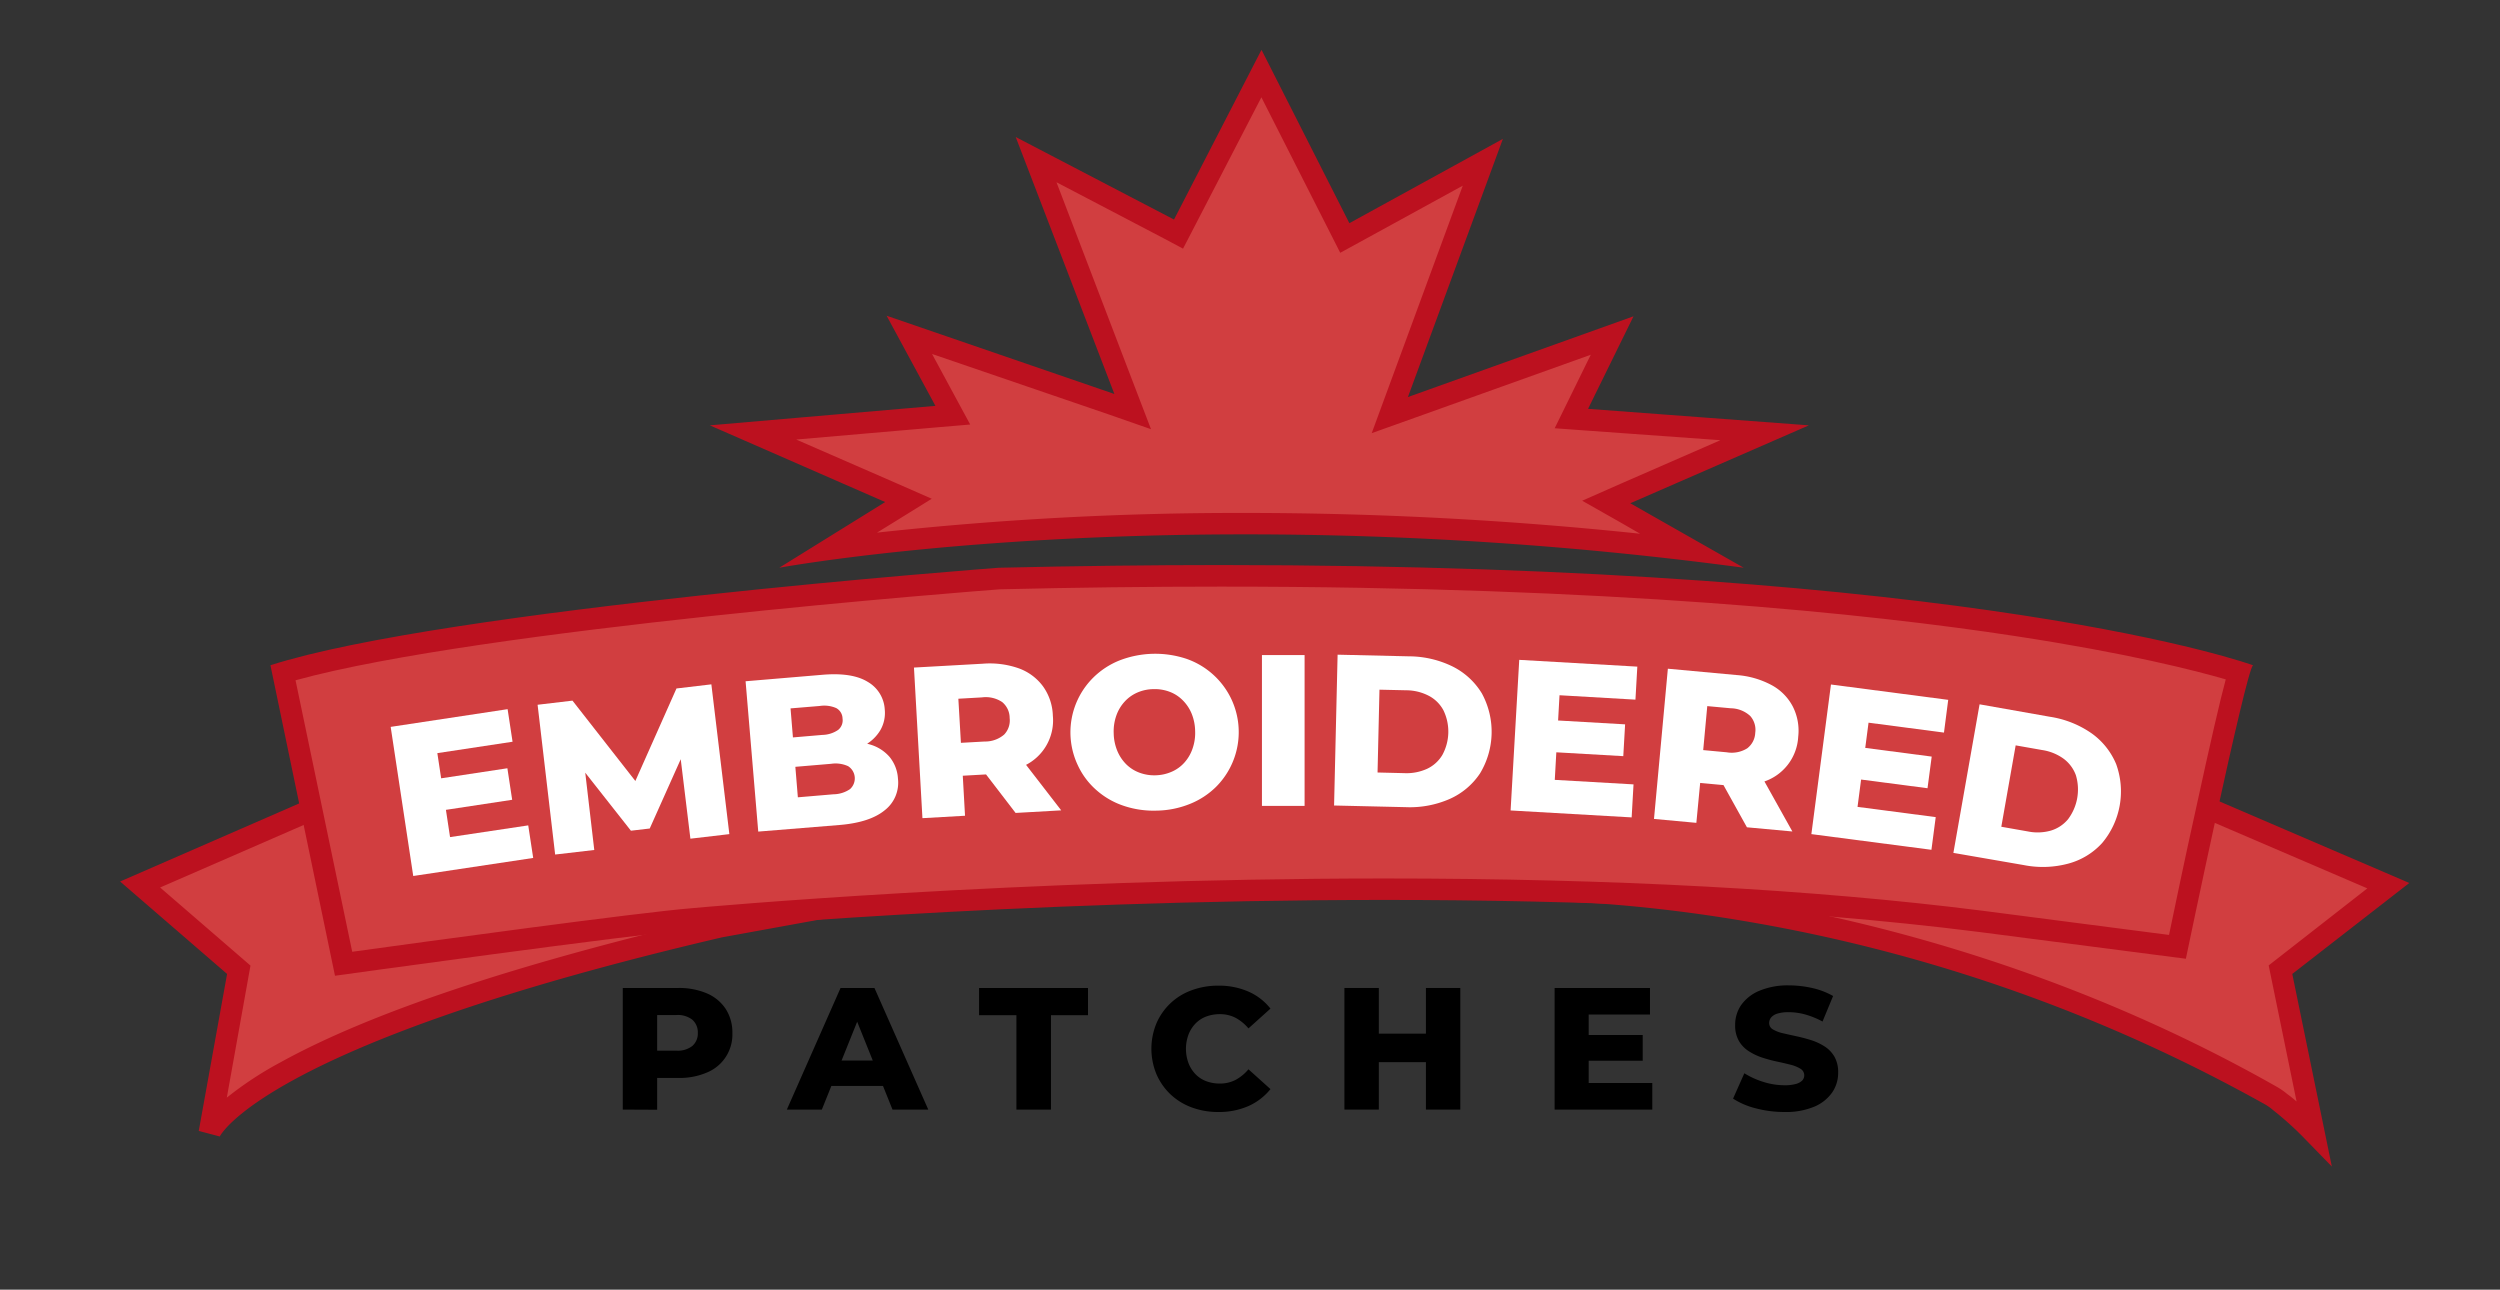 <svg id="Layer_1" data-name="Layer 1" xmlns="http://www.w3.org/2000/svg" viewBox="0 0 454.34 234.38"><rect x="0" y="0" width="454.34" height="234.38" fill="#333333" stroke="none"/><defs><style>.cls-1{fill:#d13e40;}.cls-2{fill:#bc111f;}.cls-3{fill:#fff;}</style></defs><path class="cls-1" d="M394.84,144.14,434,161l-19.59,15.27,6.09,29.65a61.46,61.46,0,0,0-6.09-5.53h0a10.78,10.78,0,0,0-1.66-1.17C343.15,159.67,276,161.84,276,161.84l-58.65-9.07-86.53,15.75c-86.76,20.18-92.74,37.36-92.74,37.36l5.31-29.65L25.47,160.74l38.06-16.6"/><path class="cls-2" d="M423.78,212l-4.67-4.79a57.64,57.64,0,0,0-5.78-5.28l-.17-.13a9,9,0,0,0-1.36-1,293.93,293.93,0,0,0-93.86-33.25c-25-4.32-41.72-3.84-41.88-3.83h-.18l-58.51-9.06-86.16,15.69C48,189.79,40,206.43,39.9,206.6l0-.07-3.78-1L41.27,177l-19.44-16.8,40.92-17.84,1.57,3.59L29.1,161.29l16.42,14.19-4.3,24A63.92,63.92,0,0,1,51,193.05c16.53-9.13,43.25-18,79.4-26.44l.1,0,86.85-15.81,58.8,9.1c2,0,18.22-.3,42.49,3.89,23.41,4,58.92,13.16,95.12,33.71a12.25,12.25,0,0,1,1.89,1.31c.51.36,1.11.84,1.72,1.37l-5.07-24.73,17.93-14-36.13-15.51,1.55-3.6,42.21,18.13L416.59,177Z"/><path class="cls-1" d="M307.35,100a683.77,683.77,0,0,0-81-4.83,576.56,576.56,0,0,0-75.58,4.66l14.31-8.88L136.87,78.59l36.26-3.14-7.89-14.6,40.61,13.9L188.28,29,214.2,42.54l15.08-29.11L244.4,43.25l25.08-13.73L252.57,75.46,293,61l-7.41,15.09,35.12,2.58L291.91,91.23Z"/><path class="cls-2" d="M229.26,17.72l12.48,24.61,1.83,3.61L247.12,44l18.72-10.26L252.18,70.86l-2.89,7.86,7.89-2.82L289.1,64.47l-4,8.15-2.56,5.21,5.79.42L312.66,80l-17.94,7.83L287.54,91l6.81,3.86L298.07,97a685.56,685.56,0,0,0-71.69-3.78,603.68,603.68,0,0,0-67,3.58L163,94.57l6.33-3.93-6.83-3L144.7,79.88l25.62-2.22,6-.51-2.84-5.25-4.09-7.57,31.91,10.92L209.18,78l-3-7.82L192,33.12l19.59,10.25L215,45.19l1.81-3.49,12.42-24m0-8.59L213.36,39.9l-28.77-15,17.93,46.7L161.13,57.38,170,73.76,129,77.3l31.87,13.94-19.25,11.94s32.79-6.07,84.72-6.07a681.84,681.84,0,0,1,90.56,6.07L296.28,91.46,328.74,77.3l-40.13-3,8.26-16.82-41,14.68,17.26-46.92L245.23,40.56,229.3,9.13Z"/><path class="cls-1" d="M51.43,122.24C84,112.6,179,105.34,181.59,105.14c13.73-.32,27.27-.49,40.27-.49,121.61,0,174.84,14.33,185.06,17.48-.92,3.05-2.56,9.82-6,25.44-2.23,10.22-4.38,20.47-5.22,24.49l-35.82-4.63c-30.6-3.88-67-5.84-108.28-5.84-67.43,0-125.07,5.33-125.65,5.39-10.15.79-53.91,6.82-63.56,8.16Z"/><path class="cls-2" d="M221.86,106.61c70.74,0,117.61,4.88,144.47,9,20.35,3.11,32.6,6.24,38.17,7.86-1.06,3.91-2.67,10.89-5.46,23.7-2,9-3.85,17.94-4.85,22.74l-34-4.41c-30.67-3.88-67.18-5.85-108.52-5.85-66.86,0-124.14,5.24-125.8,5.39-9.74.77-49.48,6.22-61.86,7.93L53.71,123.63c33.63-9.29,124.45-16.27,128-16.53,13.69-.33,27.21-.49,40.17-.49m0-3.92q-19.05,0-40.37.49S80.8,110.72,49.15,120.9l11.73,56.43s54-7.52,65.29-8.41c0,0,57.35-5.37,125.46-5.37,35.28,0,73.44,1.44,108,5.82l37.62,4.87S408.12,122,409.45,120.9c0,0-49.56-18.21-187.59-18.21Z"/><path class="cls-3" d="M81.79,152.13,96,150l.9,5.92L75.1,159.2,71,132.1l21.25-3.22.9,5.92-13.67,2.07Zm-2.16-10.6,12.58-1.91.87,5.73L80.5,147.26Z"/><path class="cls-3" d="M100.89,155.3,97.7,128.08l6.34-.75,13.45,17.19-3.35.4,8.8-19.8,6.34-.75,3.27,27.22-7.08.83-2-16.44,1.2-.14-6.59,14.73-3.42.4L104.6,138.19l1.48-.17L108,154.47Z"/><path class="cls-3" d="M137.8,151.13l-2.3-27.32,14-1.18q5.39-.45,8.2,1.29a6.18,6.18,0,0,1,3.09,5,6.28,6.28,0,0,1-.8,3.78,7.47,7.47,0,0,1-2.91,2.76,11.33,11.33,0,0,1-4.7,1.32l.62-1.94a13.24,13.24,0,0,1,5.11.46,7.45,7.45,0,0,1,3.55,2.25,6.85,6.85,0,0,1,1.53,3.94,6.33,6.33,0,0,1-2.4,5.76q-2.7,2.22-8.21,2.68ZM145,144.9l6.48-.55a5.45,5.45,0,0,0,3-.94,2.63,2.63,0,0,0-.35-4.17,5.51,5.51,0,0,0-3.08-.43l-7,.59-.46-5.34,5.86-.5a5.25,5.25,0,0,0,2.87-.91,2.23,2.23,0,0,0,.8-2.07,2.2,2.2,0,0,0-1.14-1.89,5.42,5.42,0,0,0-3-.39l-5.31.44Z"/><path class="cls-3" d="M167.64,148.69l-1.54-27.37,12.51-.7a15.91,15.91,0,0,1,6.54.84,9.46,9.46,0,0,1,4.4,3.27,9.63,9.63,0,0,1,1.79,5.33,9.09,9.09,0,0,1-5.19,9.1,16.21,16.21,0,0,1-6.41,1.55l-8.21.46,3.26-3.43.59,10.51Zm7.2-10.13-3.64-3.37,7.74-.43a5.3,5.3,0,0,0,3.55-1.26,3.71,3.71,0,0,0,1-3,3.75,3.75,0,0,0-1.36-2.91,5.37,5.37,0,0,0-3.67-.85l-7.74.44,3.24-3.76Zm9.73,9.18-7.36-9.59,8.25-.46,7.4,9.58Z"/><path class="cls-3" d="M210.2,147.32a17,17,0,0,1-6.09-.91,14.26,14.26,0,0,1-4.91-2.87,13.52,13.52,0,0,1-3.31-4.44,14,14,0,0,1,2.79-15.95,14.36,14.36,0,0,1,4.76-3.12,18,18,0,0,1,12.15-.31,14.16,14.16,0,0,1,8.18,7.31A14.07,14.07,0,0,1,221,143a14.32,14.32,0,0,1-4.72,3.09A16.77,16.77,0,0,1,210.2,147.32ZM210,140.9a7.72,7.72,0,0,0,2.9-.63,6.63,6.63,0,0,0,2.31-1.64,7.36,7.36,0,0,0,1.5-2.53,8.58,8.58,0,0,0,.49-3.22,8.79,8.79,0,0,0-.65-3.22,7.48,7.48,0,0,0-1.63-2.42,6.62,6.62,0,0,0-2.39-1.53,7.64,7.64,0,0,0-2.93-.47,7.53,7.53,0,0,0-2.9.62,6.79,6.79,0,0,0-2.31,1.65,7.32,7.32,0,0,0-1.5,2.5,8.61,8.61,0,0,0-.49,3.25,8.76,8.76,0,0,0,.65,3.19,7.51,7.51,0,0,0,1.63,2.45,6.73,6.73,0,0,0,2.39,1.52A7.68,7.68,0,0,0,210,140.9Z"/><path class="cls-3" d="M229.34,146.46l0-27.41h7.75l0,27.41Z"/><path class="cls-3" d="M242.45,146.39l.64-27.41,13,.3a18.13,18.13,0,0,1,7.95,1.87,13,13,0,0,1,5.27,4.87,14.6,14.6,0,0,1-.34,14.54,12.91,12.91,0,0,1-5.49,4.63,18,18,0,0,1-8,1.5Zm7.9-6,4.89.12a9,9,0,0,0,4.11-.79,6.39,6.39,0,0,0,2.78-2.52,8.86,8.86,0,0,0,.19-8.12,6.36,6.36,0,0,0-2.66-2.63,8.93,8.93,0,0,0-4.07-1l-4.89-.11Z"/><path class="cls-3" d="M282.56,141.73l14.31.82-.34,6-22-1.26,1.57-27.37,21.46,1.23-.34,6-13.8-.8Zm.08-10.82,12.7.73-.33,5.78-12.71-.73Z"/><path class="cls-3" d="M300.59,148.83l2.52-27.3,12.48,1.15a15.82,15.82,0,0,1,6.34,1.81,9.33,9.33,0,0,1,3.87,3.88,9.7,9.7,0,0,1,1,5.53,9.11,9.11,0,0,1-6.49,8.23,16,16,0,0,1-6.56.6l-8.19-.76,3.73-2.92-1,10.49Zm8.62-9L306.1,136l7.72.72a5.33,5.33,0,0,0,3.71-.72,3.74,3.74,0,0,0,1.46-2.82,3.78,3.78,0,0,0-.92-3.07,5.33,5.33,0,0,0-3.51-1.39l-7.72-.71,3.76-3.23Zm8.27,10.52-5.87-10.57,8.23.76,5.9,10.57Z"/><path class="cls-3" d="M337.58,146.64l14.21,1.86-.78,5.94-21.82-2.85,3.56-27.19,21.31,2.79-.77,5.95-13.71-1.8Zm.86-10.79,12.62,1.65-.76,5.75-12.62-1.65Z"/><path class="cls-3" d="M355,155l4.76-27,12.77,2.26a18,18,0,0,1,7.57,3,13,13,0,0,1,4.48,5.6,14.58,14.58,0,0,1-2.53,14.33,12.76,12.76,0,0,1-6.13,3.75,17.87,17.87,0,0,1-8.16.27Zm8.71-4.75,4.82.85a8.8,8.8,0,0,0,4.18-.15,6.45,6.45,0,0,0,3.13-2.07,9,9,0,0,0,1.42-8,6.49,6.49,0,0,0-2.24-3,8.9,8.9,0,0,0-3.88-1.57l-4.82-.85Z"/><path d="M113.18,201.65v-22.1h10.1a12.85,12.85,0,0,1,5.23,1,7.71,7.71,0,0,1,3.39,2.83,7.84,7.84,0,0,1,1.2,4.37,7.45,7.45,0,0,1-4.59,7.15,12.51,12.51,0,0,1-5.23,1h-6.63l2.78-2.72v8.5Zm6.25-7.83-2.78-2.88h6.25a4.28,4.28,0,0,0,2.92-.85,3,3,0,0,0,1-2.37,3.05,3.05,0,0,0-1-2.4,4.28,4.28,0,0,0-2.92-.85h-6.25l2.78-2.87Z"/><path d="M143,201.65l9.76-22.1h6.16l9.78,22.1h-6.5l-7.64-19H157l-7.64,19Zm5.34-4.3,1.61-4.61h10.8l1.61,4.61Z"/><path d="M184.72,201.65V184.5h-6.79v-4.95h19.8v4.95H191v17.15Z"/><path d="M221.41,202.09a13.65,13.65,0,0,1-4.85-.84,11.3,11.3,0,0,1-3.85-2.38,11.15,11.15,0,0,1-2.54-3.65,12.09,12.09,0,0,1,0-9.25,11,11,0,0,1,6.39-6,13.65,13.65,0,0,1,4.85-.84,13.3,13.3,0,0,1,5.48,1.08,10.4,10.4,0,0,1,4,3.09l-4,3.6a8,8,0,0,0-2.35-1.93,6.12,6.12,0,0,0-2.86-.66,6.93,6.93,0,0,0-2.49.44,5.3,5.3,0,0,0-1.94,1.28,5.92,5.92,0,0,0-1.26,2,7.49,7.49,0,0,0,0,5.17,5.92,5.92,0,0,0,1.26,2,5.3,5.3,0,0,0,1.94,1.28,6.93,6.93,0,0,0,2.49.44,6.12,6.12,0,0,0,2.86-.66,8,8,0,0,0,2.35-1.93l4,3.6a10.77,10.77,0,0,1-4,3.08A13.3,13.3,0,0,1,221.41,202.09Z"/><path d="M250.58,201.65h-6.25v-22.1h6.25Zm9-8.62h-9.41v-5.18h9.41Zm-.44-13.48h6.25v22.1h-6.25Z"/><path d="M288.72,196.82h11.56v4.83H282.53v-22.1h17.33v4.83H288.72Zm-.44-8.72h10.26v4.67H288.28Z"/><path d="M324.27,202.09a20.11,20.11,0,0,1-5.23-.68,13.6,13.6,0,0,1-4.08-1.75l2.05-4.61a14.55,14.55,0,0,0,3.42,1.56,12.82,12.82,0,0,0,3.87.62,7.45,7.45,0,0,0,2.09-.24,2.59,2.59,0,0,0,1.15-.63,1.39,1.39,0,0,0-.33-2.13,6.3,6.3,0,0,0-1.8-.73c-.74-.19-1.56-.38-2.45-.57a25.9,25.9,0,0,1-2.68-.72,10.64,10.64,0,0,1-2.45-1.16,5.53,5.53,0,0,1-1.8-1.86,5.61,5.61,0,0,1-.69-2.92,6.3,6.3,0,0,1,1.08-3.6,7.6,7.6,0,0,1,3.27-2.59,13.28,13.28,0,0,1,5.43-1,19.18,19.18,0,0,1,4.28.49,13.74,13.74,0,0,1,3.74,1.44l-1.92,4.64a15.41,15.41,0,0,0-3.13-1.28,11.42,11.42,0,0,0-3-.42,6.9,6.9,0,0,0-2.08.26,2.41,2.41,0,0,0-1.14.71,1.63,1.63,0,0,0-.35,1,1.32,1.32,0,0,0,.68,1.16,6.15,6.15,0,0,0,1.8.69c.75.18,1.57.36,2.46.55s1.79.43,2.69.71a10.51,10.51,0,0,1,2.44,1.14,5.49,5.49,0,0,1,1.79,1.86,5.67,5.67,0,0,1,.68,2.89A6.27,6.27,0,0,1,333,198.5a7.48,7.48,0,0,1-3.25,2.61A13.32,13.32,0,0,1,324.27,202.09Z"/></svg>